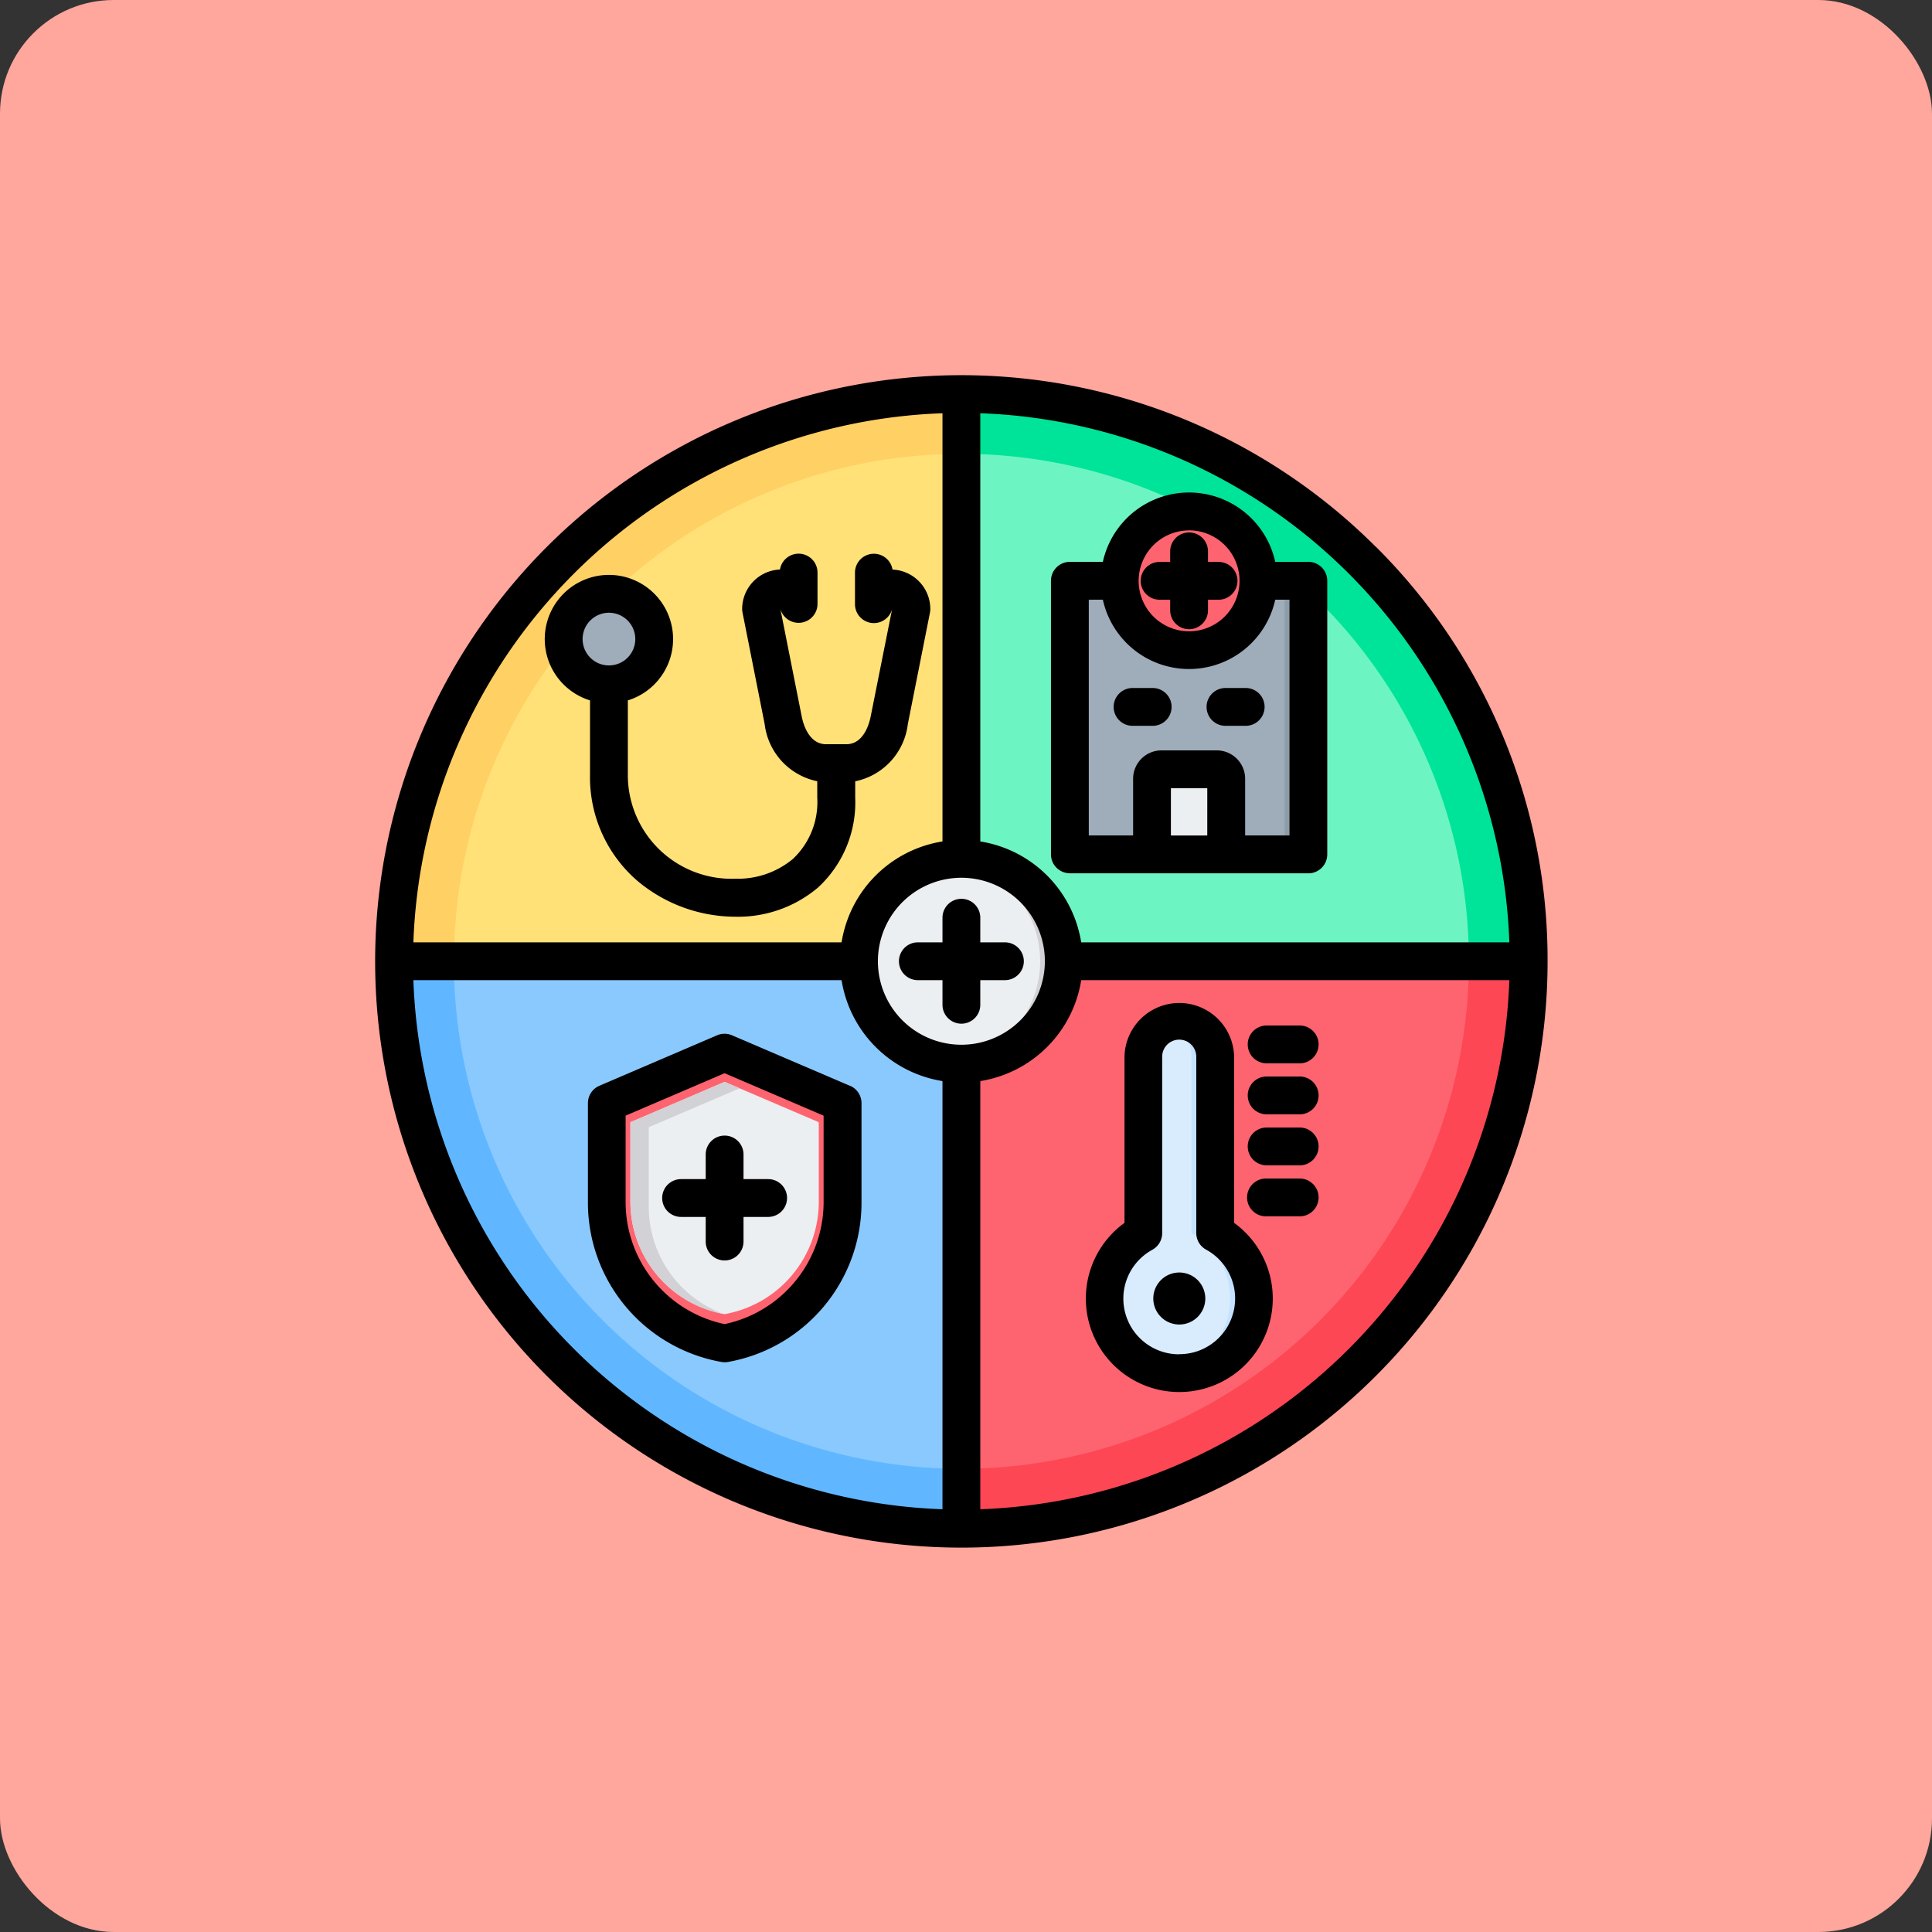 <svg xmlns="http://www.w3.org/2000/svg" width="85" height="85" viewBox="0 0 85 85">
  <rect x="0" y="0" width="85" height="85" fill="#333333" stroke="none"/>
  <g id="Grupo_1064275" data-name="Grupo 1064275" transform="translate(-180 -446)">
    <rect id="Rectángulo_373435" data-name="Rectángulo 373435" width="85" height="85" rx="5" transform="translate(180 446)" fill="#ffa69d"/>
    <g id="aplicacion-de-salud" transform="translate(270.415 536.36)">
      <g id="Grupo_1064283" data-name="Grupo 1064283" transform="translate(-83.415 -83.36)">
        <g id="Grupo_1064279" data-name="Grupo 1064279" transform="translate(0 0)">
          <g id="Grupo_1064276" data-name="Grupo 1064276">
            <circle id="Elipse_8289" data-name="Elipse 8289" cx="24.958" cy="24.958" r="24.958" transform="translate(0 35.291) rotate(-45)" fill="#60b7ff"/>
            <circle id="Elipse_8290" data-name="Elipse 8290" cx="22.328" cy="22.328" r="22.328" transform="translate(3.72 35.291) rotate(-45)" fill="#8ac9fe"/>
            <path id="Trazado_798608" data-name="Trazado 798608" d="M40.958,40.958V16A24.958,24.958,0,0,0,16,40.958Z" transform="translate(-5.662 -5.667)" fill="#ffd064" fill-rule="evenodd"/>
            <path id="Trazado_798609" data-name="Trazado 798609" d="M63.624,63.624V41.3A22.328,22.328,0,0,0,41.3,63.624Z" transform="translate(-28.327 -28.333)" fill="#ffe177" fill-rule="evenodd"/>
            <path id="Trazado_798610" data-name="Trazado 798610" d="M256,16V40.958h24.958A24.958,24.958,0,0,0,256,16Z" transform="translate(-220.703 -5.667)" fill="#00e499" fill-rule="evenodd"/>
            <path id="Trazado_798611" data-name="Trazado 798611" d="M256,41.3V63.624h22.328A22.328,22.328,0,0,0,256,41.3Z" transform="translate(-220.703 -28.333)" fill="#6cf5c2" fill-rule="evenodd"/>
            <path id="Trazado_798612" data-name="Trazado 798612" d="M280.958,256H256v24.958A24.958,24.958,0,0,0,280.958,256Z" transform="translate(-220.703 -220.709)" fill="#fd4755" fill-rule="evenodd"/>
            <path id="Trazado_798613" data-name="Trazado 798613" d="M278.328,256H256v22.328A22.328,22.328,0,0,0,278.328,256Z" transform="translate(-220.703 -220.709)" fill="#fe646f" fill-rule="evenodd"/>
          </g>
          <g id="Grupo_1064277" data-name="Grupo 1064277" transform="translate(30.122 30.121)">
            <circle id="Elipse_8291" data-name="Elipse 8291" cx="4.505" cy="4.505" r="4.505" transform="matrix(0.16, -0.987, 0.987, 0.16, 0, 8.893)" fill="#eceff1"/>
            <path id="Trazado_798614" data-name="Trazado 798614" d="M251.52,212.68a4.5,4.5,0,1,1-.52,8.98,4.505,4.505,0,0,0,0-8.95A4.545,4.545,0,0,1,251.52,212.68Z" transform="translate(-246.346 -212.015)" fill="#d1d1d6" fill-rule="evenodd"/>
          </g>
          <g id="Grupo_1064278" data-name="Grupo 1064278" transform="translate(19.173 38.672)">
            <path id="Trazado_798615" data-name="Trazado 798615" d="M106.663,288.509l-5.707,2.446V295.8a6.917,6.917,0,0,0,5.707,6.783,6.917,6.917,0,0,0,5.707-6.783v-4.843Z" transform="translate(-100.956 -288.509)" fill="#fe646f" fill-rule="evenodd"/>
            <path id="Trazado_798616" data-name="Trazado 798616" d="M149.981,288.509l-.679.291,5.39,2.31v4.843a6.921,6.921,0,0,1-4.9,6.592c.063.013.127.025.191.036a6.917,6.917,0,0,0,5.707-6.783v-4.843Z" transform="translate(-144.274 -288.509)" fill="#fd4755" fill-rule="evenodd"/>
            <path id="Trazado_798617" data-name="Trazado 798617" d="M120.122,307.031l-4.144,1.776v3.517a5.024,5.024,0,0,0,4.144,4.926,5.023,5.023,0,0,0,4.144-4.926v-3.518Z" transform="translate(-114.416 -305.105)" fill="#eceff1" fill-rule="evenodd"/>
            <path id="Trazado_798618" data-name="Trazado 798618" d="M120.122,307.031l-4.144,1.776v3.517a5.024,5.024,0,0,0,4.107,4.919,5.027,5.027,0,0,1-3.3-4.7v-3.517l4-1.713Z" transform="translate(-114.416 -305.105)" fill="#d1d1d6" fill-rule="evenodd"/>
          </g>
        </g>
        <g id="Grupo_1064280" data-name="Grupo 1064280" transform="translate(17.435 18.762)">
          <path id="Trazado_798619" data-name="Trazado 798619" d="M86.6,101.764a2.354,2.354,0,1,0-2.354-2.354A2.359,2.359,0,0,0,86.6,101.764Z" transform="translate(-84.244 -97.055)" fill="#9facba" fill-rule="evenodd"/>
        </g>
        <g id="Grupo_1064281" data-name="Grupo 1064281" transform="translate(41.603 37.91)">
          <path id="Trazado_798620" data-name="Trazado 798620" d="M321.5,290.529v-7.764a1.579,1.579,0,1,0-3.159,0v7.764a3.28,3.28,0,1,0,3.159,0Z" transform="translate(-316.645 -281.186)" fill="#d8ecfe" fill-rule="evenodd"/>
          <path id="Trazado_798621" data-name="Trazado 798621" d="M345.287,290.529v-7.764a1.584,1.584,0,0,0-1.579-1.579,1.564,1.564,0,0,0-.52.089,1.585,1.585,0,0,1,1.059,1.491v7.764a3.281,3.281,0,0,1-1.059,6.115,3.281,3.281,0,0,0,2.1-6.115Z" transform="translate(-340.428 -281.186)" fill="#c4e2ff" fill-rule="evenodd"/>
        </g>
        <g id="Grupo_1064282" data-name="Grupo 1064282" transform="translate(40.07 15.5)">
          <path id="Trazado_798622" data-name="Trazado 798622" d="M302.523,95.03h9.242a.626.626,0,0,1,.624.624v10.789a.626.626,0,0,1-.624.624h-9.242a.626.626,0,0,1-.624-.624V95.654A.626.626,0,0,1,302.523,95.03Z" transform="translate(-301.899 -91.979)" fill="#9facba" fill-rule="evenodd"/>
          <path id="Trazado_798623" data-name="Trazado 798623" d="M386.766,95.03h1.04a.626.626,0,0,1,.624.624v10.789a.626.626,0,0,1-.624.624h-1.04a.626.626,0,0,0,.624-.624V95.654A.626.626,0,0,0,386.766,95.03Z" transform="translate(-377.94 -91.979)" fill="#8d9ca8" fill-rule="evenodd"/>
          <path id="Trazado_798624" data-name="Trazado 798624" d="M337.069,174.791H339.5a.417.417,0,0,1,.416.416v3.326h-3.261v-3.326A.417.417,0,0,1,337.069,174.791Z" transform="translate(-333.039 -163.446)" fill="#eceff1" fill-rule="evenodd"/>
          <path id="Trazado_798625" data-name="Trazado 798625" d="M337.069,174.791h.61a.417.417,0,0,0-.416.416v3.326h-.61v-3.326A.417.417,0,0,1,337.069,174.791Z" transform="translate(-333.039 -163.446)" fill="#d1d1d6" fill-rule="evenodd"/>
          <path id="Trazado_798626" data-name="Trazado 798626" d="M326.048,71.794A3.051,3.051,0,1,0,323,68.744,3.057,3.057,0,0,0,326.048,71.794Z" transform="translate(-320.803 -65.693)" fill="#fe646f" fill-rule="evenodd"/>
          <path id="Trazado_798627" data-name="Trazado 798627" d="M349.108,65.694a3.051,3.051,0,1,1-.374,6.079,3.051,3.051,0,0,0,0-6.056A3.067,3.067,0,0,1,349.108,65.694Z" transform="translate(-343.863 -65.694)" fill="#fd4755" fill-rule="evenodd"/>
        </g>
      </g>
      <path id="Trazado_798628" data-name="Trazado 798628" d="M44.579,22.6a.832.832,0,0,1,.832-.832H46.3a.832.832,0,0,1,0,1.664h-.886A.832.832,0,0,1,44.579,22.6Zm-3.256.832a.832.832,0,0,1,0-1.664h.885a.832.832,0,1,1,0,1.664Zm1.19-5.547a.832.832,0,1,1,0-1.664h.465v-.464a.832.832,0,1,1,1.664,0v.464h.465a.832.832,0,0,1,0,1.664h-.465v.465a.832.832,0,1,1-1.664,0v-.465Zm-3.116,0V28.255h1.95V25.761A1.249,1.249,0,0,1,42.6,24.513h2.429a1.249,1.249,0,0,1,1.247,1.247v2.495h1.951V17.882H47.6a3.882,3.882,0,0,1-7.584,0Zm4.413-3.05a2.219,2.219,0,1,0,2.219,2.218A2.221,2.221,0,0,0,43.81,14.832Zm.8,13.423h-1.6V26.177h1.6Zm-6.043,1.664h10.49a.833.833,0,0,0,.832-.832V17.05a.833.833,0,0,0-.832-.832H47.6a3.882,3.882,0,0,0-7.584,0H38.565a.832.832,0,0,0-.832.832V29.087a.832.832,0,0,0,.832.832ZM49.508,44.181a.832.832,0,0,1-.832.832H47.222a.832.832,0,1,1,0-1.663h1.455A.832.832,0,0,1,49.508,44.181Zm0-2.244a.832.832,0,0,1-.832.832H47.222a.832.832,0,1,1,0-1.664h1.455A.832.832,0,0,1,49.508,41.937Zm0-2.244a.832.832,0,0,1-.832.832H47.222a.832.832,0,1,1,0-1.664h1.455A.832.832,0,0,1,49.508,39.693Zm0-2.244a.832.832,0,0,1-.832.832H47.222a.832.832,0,1,1,0-1.664h1.455A.832.832,0,0,1,49.508,37.449ZM44.523,48.628a1.144,1.144,0,1,1-1.144-1.144A1.144,1.144,0,0,1,44.523,48.628Zm-1.144,2.449a2.449,2.449,0,0,0,1.178-4.6.831.831,0,0,1-.431-.729V37.989a.748.748,0,0,0-1.5,0v7.764a.834.834,0,0,1-.43.729,2.449,2.449,0,0,0,1.178,4.6ZM45.791,45.3V37.989a2.412,2.412,0,0,0-4.823,0V45.3a4.112,4.112,0,1,0,4.823,0ZM18.285,18.457a1.159,1.159,0,1,1-1.158,1.158,1.16,1.16,0,0,1,1.158-1.158Zm-.832,3.856V25.6a6.016,6.016,0,0,0,2.071,4.641,6.719,6.719,0,0,0,4.332,1.59,5.446,5.446,0,0,0,3.629-1.285,5.092,5.092,0,0,0,1.636-3.952v-.721a2.922,2.922,0,0,0,2.315-2.52l.973-4.9a.823.823,0,0,0,.016-.162,1.737,1.737,0,0,0-1.663-1.733.831.831,0,0,0-1.651.139v1.379a.831.831,0,0,0,1.634.219L29.8,23.029c-.056.284-.3,1.212-1.066,1.212h-.9c-.765,0-1.009-.927-1.065-1.212l-.941-4.739a.832.832,0,0,0,1.634-.218V16.694a.831.831,0,0,0-1.651-.139,1.737,1.737,0,0,0-1.664,1.733.824.824,0,0,0,.016.162l.973,4.9a2.921,2.921,0,0,0,2.315,2.52v.721a3.434,3.434,0,0,1-1.074,2.7,3.791,3.791,0,0,1-2.527.868A4.565,4.565,0,0,1,19.117,25.6V22.313a2.823,2.823,0,1,0-1.664,0ZM23.375,41.46a.832.832,0,0,1,.832.832v1.083H25.29a.832.832,0,1,1,0,1.664H24.207v1.083a.832.832,0,1,1-1.664,0V45.039H21.46a.832.832,0,0,1,0-1.664h1.083V42.292A.832.832,0,0,1,23.375,41.46Zm4.355,2.977V40.583l-4.355-1.867-4.355,1.867v3.853a5.488,5.488,0,0,0,4.355,5.318A5.488,5.488,0,0,0,27.73,44.437ZM28.89,39.27,23.7,37.047a.829.829,0,0,0-.655,0L17.861,39.27a.833.833,0,0,0-.5.765v4.4a7.119,7.119,0,0,0,5.876,6.985.838.838,0,0,0,.286,0,7.118,7.118,0,0,0,5.875-6.985v-4.4a.832.832,0,0,0-.5-.765Zm7.649-5.48a.832.832,0,0,1-.832.832H34.624v1.083a.832.832,0,0,1-1.664,0V34.622H31.877a.832.832,0,1,1,0-1.664H32.96V31.875a.832.832,0,0,1,1.664,0v1.083h1.083A.832.832,0,0,1,36.539,33.79ZM34.624,57.9A24.156,24.156,0,0,0,57.9,34.622H39.064a5.349,5.349,0,0,1-4.439,4.44ZM9.682,34.622A24.155,24.155,0,0,0,32.96,57.9V39.062a5.349,5.349,0,0,1-4.439-4.44ZM32.96,9.68A24.155,24.155,0,0,0,9.682,32.958H28.521a5.348,5.348,0,0,1,4.439-4.439Zm.832,27.783a3.673,3.673,0,1,1,3.673-3.673A3.677,3.677,0,0,1,33.792,37.463ZM57.9,32.958A24.156,24.156,0,0,0,34.624,9.68V28.519a5.348,5.348,0,0,1,4.439,4.439H57.9Zm-5.874-17.4A25.791,25.791,0,1,0,59.582,33.79a25.621,25.621,0,0,0-7.554-18.236Z" transform="translate(-81.91 -81.859)" fill-rule="evenodd"/>
    </g>
  </g>
</svg>

